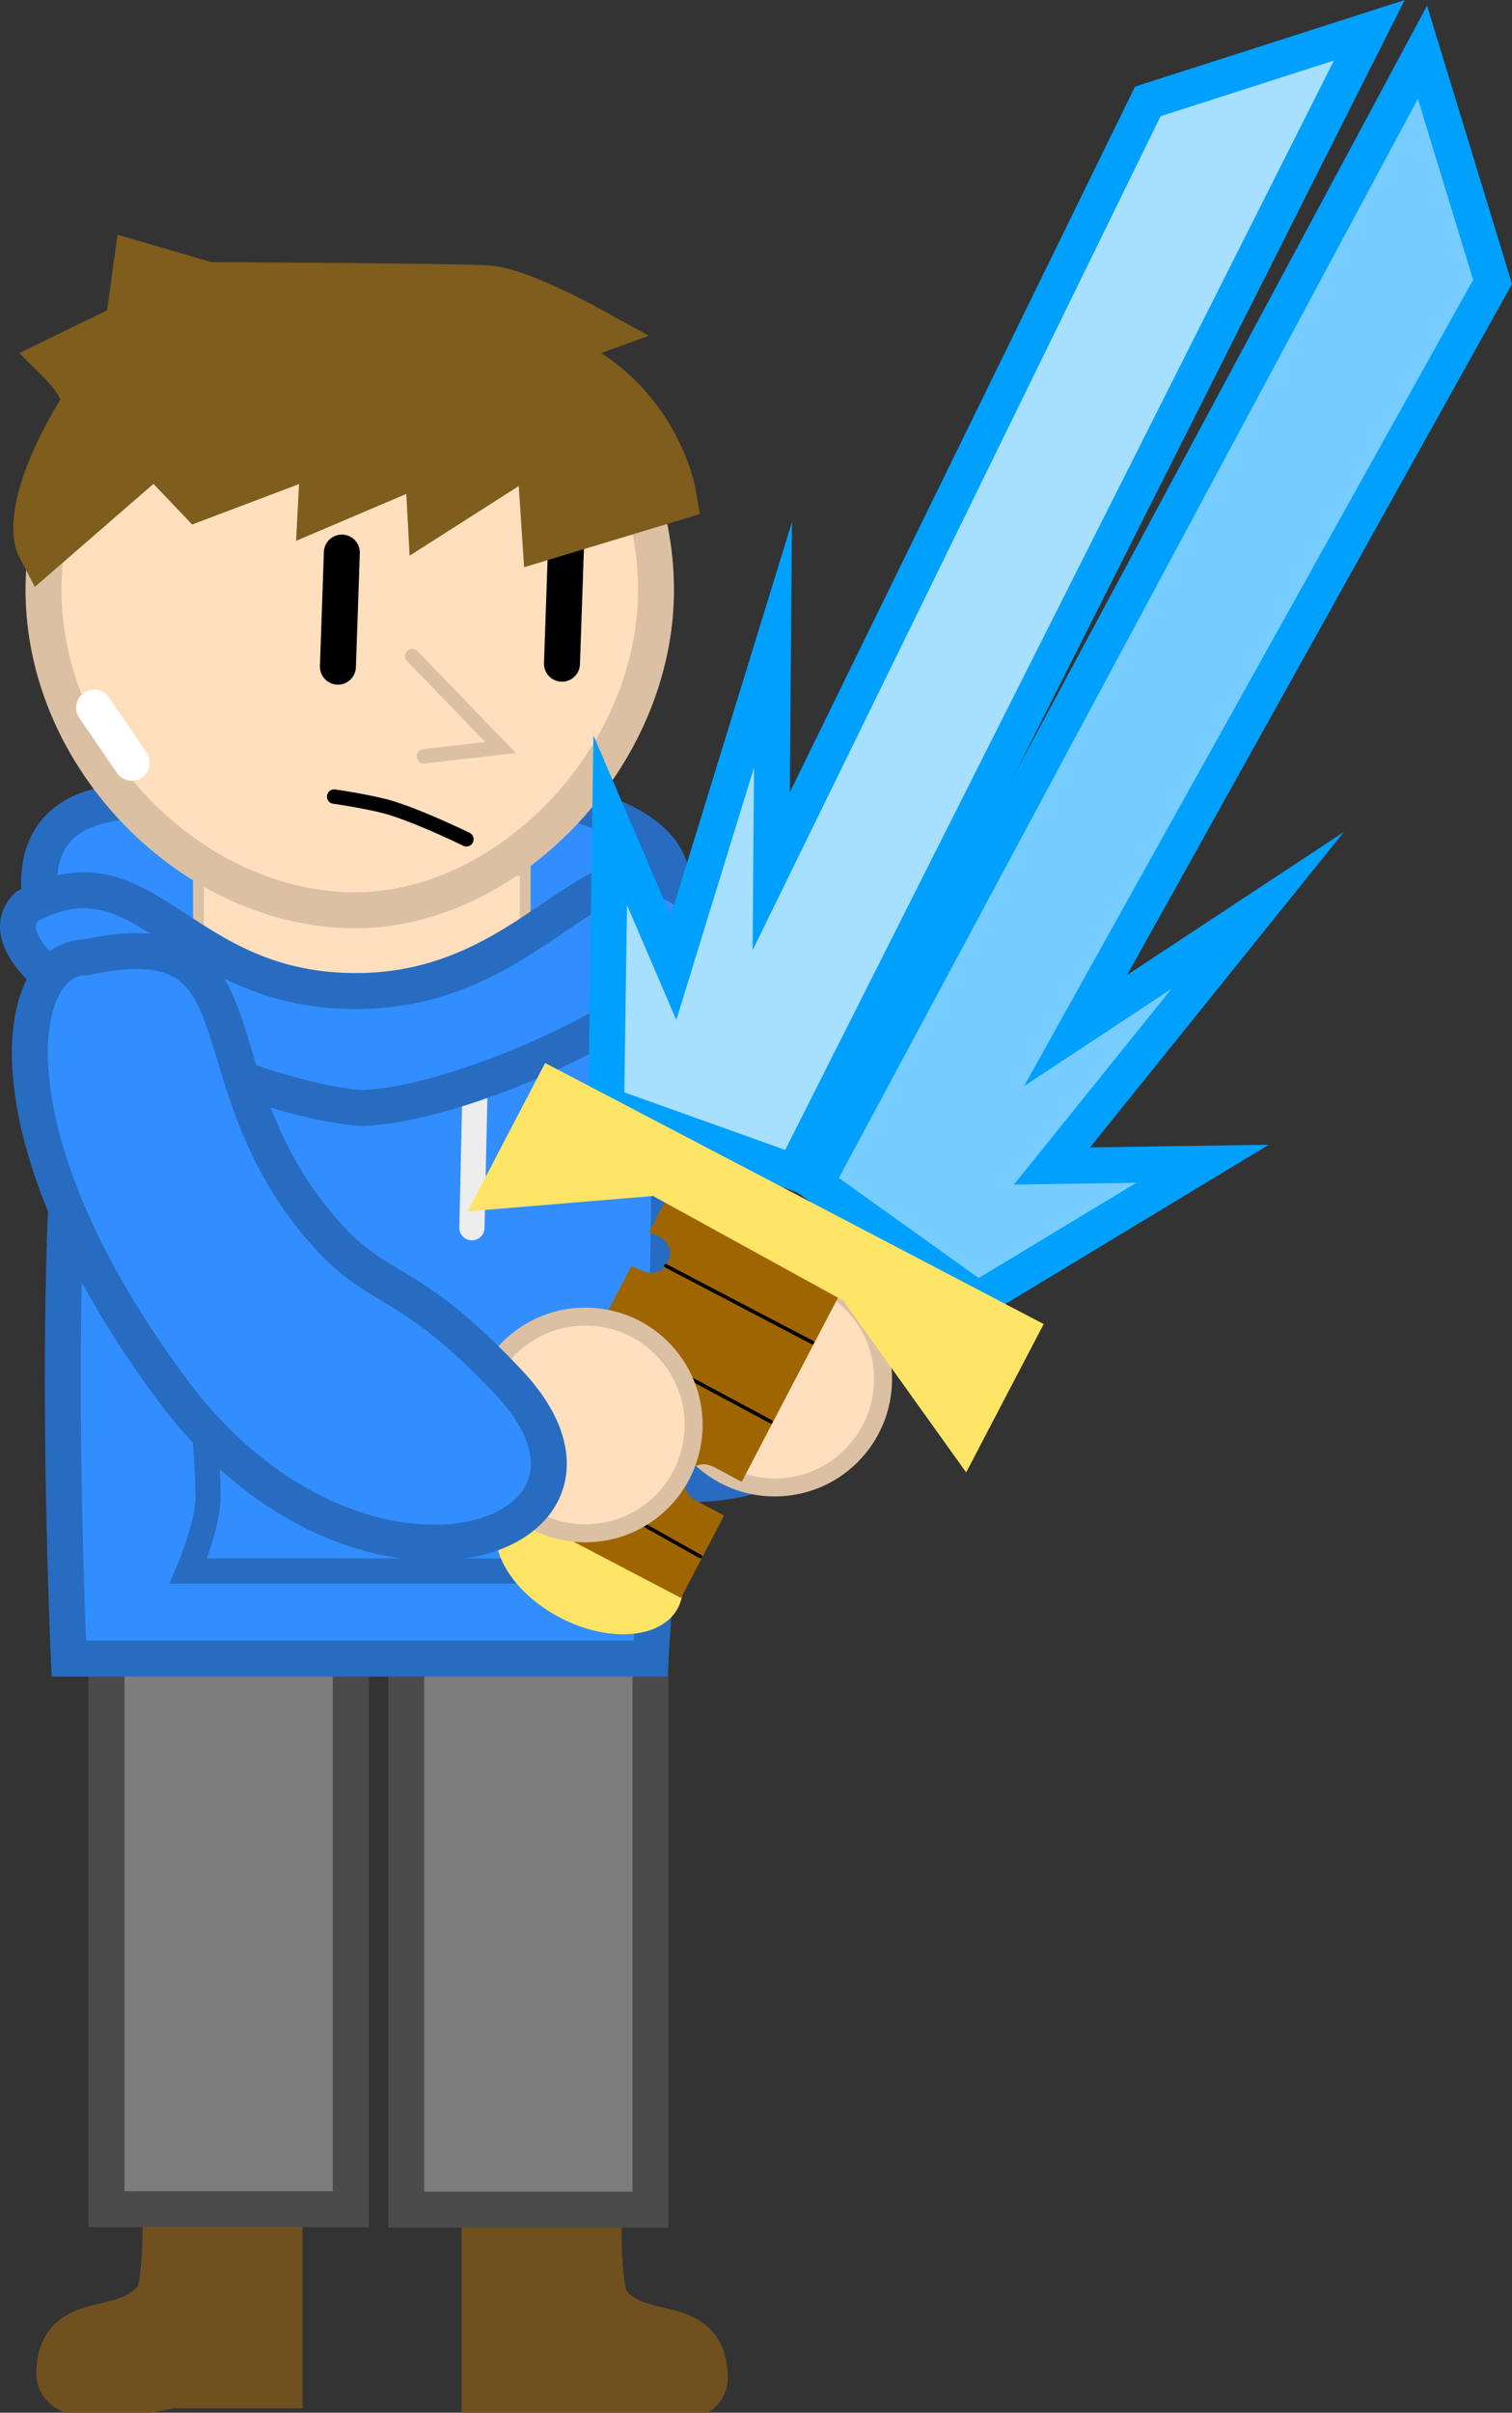 <svg version="1.1" xmlns="http://www.w3.org/2000/svg" xmlns:xlink="http://www.w3.org/1999/xlink" width="210.199" height="335.102" viewBox="0,0,210.199,335.102"><rect x="0" y="0" width="210.199" height="335.102" fill="#333333" stroke="none"/><g transform="translate(-184.944,-78.923)"><g data-paper-data="{&quot;isPaintingLayer&quot;:true}" fill-rule="nonzero" stroke-linejoin="miter" stroke-miterlimit="10" stroke-dasharray="" stroke-dashoffset="0" style="mix-blend-mode: normal"><g><path d="M264.261,245.228c8.864,6.804 12.201,3.47 28.707,15.495c24.25,17.666 -13.555,39.268 -45.643,9.801c-32.088,-29.466 -33.246,-55.021 -23.114,-56.926c24.697,-10.349 16.762,13.754 40.049,31.629z" data-paper-data="{&quot;origPos&quot;:null,&quot;origRot&quot;:0,&quot;index&quot;:null}" fill="#328eff" stroke="#276cc1" stroke-width="5" stroke-linecap="round"/><path d="M304.241,280.073c-5.304,6.398 -14.79,7.285 -21.187,1.981c-6.398,-5.304 -7.285,-14.79 -1.981,-21.187c5.304,-6.398 14.79,-7.285 21.187,-1.981c6.398,5.304 7.285,14.79 1.981,21.187z" data-paper-data="{&quot;index&quot;:null}" fill="#ffdfbd" stroke="#dcc0a3" stroke-width="2.5" stroke-linecap="butt"/></g><path d="M252.862,410.275v-24.588h14.753c0,0 -0.278,11.351 1.247,13.405c4.576,6.161 13.506,1.746 13.506,10.09c0,4.691 -14.753,1.093 -14.753,1.093z" data-paper-data="{&quot;index&quot;:null}" fill="#6f501e" stroke="#6f501e" stroke-width="7.5" stroke-linecap="butt"/><path d="M208.504,409.671c0,0 -14.753,3.599 -14.753,-1.093c0,-8.344 8.93,-3.93 13.506,-10.09c1.526,-2.054 1.247,-13.405 1.247,-13.405h14.753v24.588z" fill="#6f501e" stroke="#6f501e" stroke-width="7.5" stroke-linecap="butt"/><path d="M241.424,385.824v-78.42h33.95v78.42z" fill="#7d7d7d" stroke="#4b4b4b" stroke-width="5" stroke-linecap="butt"/><path d="M199.756,385.757v-78.42h33.95v78.42z" fill="#7d7d7d" stroke="#4b4b4b" stroke-width="5" stroke-linecap="butt"/><path d="M192.392,210.663c0,0 -7.533,-16.504 6.56,-19.844c14.093,-3.34 49.527,-7.712 71.336,1.654c15.558,6.681 4.1,18.19 4.1,18.19z" data-paper-data="{&quot;index&quot;:null}" fill="#328eff" stroke="#276cc1" stroke-width="5" stroke-linecap="butt"/><path d="M194.512,309.277c0,0 -3.684,-80.301 4.421,-94.466c7.478,-13.067 21.058,6.557 36.11,6.245c16.32,-0.338 31.63,-22.619 40.35,-8.82c5.807,9.19 0,97.041 0,97.041z" fill="#328eff" stroke="#276cc1" stroke-width="5" stroke-linecap="butt"/><path d="M250.96,231.003l-0.41,18.441" fill="none" stroke="#ededed" stroke-width="3.5" stroke-linecap="round"/><path d="M217.093,249.943l0.41,-18.441" fill="none" stroke="#ededed" stroke-width="3.5" stroke-linecap="round"/><path d="M212.535,217.999v-18.17h45.426v18.17z" fill="#ffdfbd" stroke="#dcc0a3" stroke-width="1.5" stroke-linecap="butt"/><path d="M211.144,297.117c0,0 2.718,-6.288 2.718,-10.313c0,-4.143 -0.604,-10.615 -0.604,-10.615l42.496,0.906c0,0 0,5.382 0,9.407c0,4.143 3.322,10.615 3.322,10.615z" fill="none" stroke="#276cc1" stroke-width="3.5" stroke-linecap="butt"/><path d="M282.826,204.85c7.954,7.912 -30.005,27.33 -47.578,27.973c-17.235,-1.242 -54.944,-19.293 -46.622,-27.973c16.914,-9.122 21.087,12.193 46.622,11.715c26.008,-0.487 33.553,-25.666 47.578,-11.715z" fill="#328eff" stroke="#276cc1" stroke-width="5" stroke-linecap="butt"/><path d="M190.994,160.864c0,-23.513 19.061,-42.573 42.573,-42.573c23.513,0 42.573,19.061 42.573,42.573c0,23.513 -20.973,44.964 -42.573,44.486c-22.073,-0.489 -42.573,-20.973 -42.573,-44.486z" fill="#ffdfbd" stroke="#dcc0a3" stroke-width="5" stroke-linecap="butt"/><path d="M242.244,170.039l12.294,12.704l-10.655,1.229" fill="none" stroke="#dcc0a3" stroke-width="2" stroke-linecap="round"/><path d="M232.468,155.671l-0.546,15.846" fill="none" stroke="#000000" stroke-width="5" stroke-linecap="round"/><path d="M263.07,171.106l0.546,-15.846" fill="none" stroke="#000000" stroke-width="5" stroke-linecap="round"/><path d="M261.237,152.75l-0.85,-12.89l-15.096,9.627l-0.4,-7.513l-14.729,6.265l0.39,-7.619l-17.895,6.765l-6.129,-6.436l-15.625,13.555c0,0 -2.521,-4.768 5.84,-18.481c1.891,-2.392 -2.736,-6.996 -2.736,-6.996l9.265,-4.522l1.128,-8.168l9.377,2.733c0,0 35.137,0.163 39.038,0.47c4.204,0.331 13.256,5.308 13.256,5.308c0,0 -7.327,2.652 -5.509,3.313c15.102,5.49 17.432,19.526 17.432,19.526z" data-paper-data="{&quot;origRot&quot;:0}" fill="#7e5d1d" stroke="#7e5d1d" stroke-width="7.5" stroke-linecap="round"/><g data-paper-data="{&quot;origRot&quot;:0}"><path d="M269.213,232.396l0.563,-39.554l8.802,20.51l13.831,-44.889l-0.251,31.47l52.354,-106.925l30.796,-9.88l-79.966,158.606z" data-paper-data="{&quot;origPos&quot;:null}" fill="#a7dfff" stroke="#00a0ff" stroke-width="5" stroke-linecap="round"/><path d="M298.316,243.285l84.381,-157.108l9.745,31.899l-57.974,103.986l25.319,-16.696l-28.596,35.504l20.948,-0.319l-31.25,18.874z" data-paper-data="{&quot;origPos&quot;:null,&quot;index&quot;:null}" fill="#77cdff" stroke="#00a0ff" stroke-width="5" stroke-linecap="round"/><path d="M279.202,302.235c-2.255,4.31 -9.604,4.917 -16.414,1.354c-6.811,-3.563 -10.504,-9.945 -8.249,-14.256c2.255,-4.31 9.604,-4.917 16.414,-1.354c6.811,3.563 10.504,9.945 8.249,14.256z" data-paper-data="{&quot;origPos&quot;:null}" fill="#ffe566" stroke="none" stroke-width="NaN" stroke-linecap="butt"/><g data-paper-data="{&quot;origPos&quot;:null}"><path d="M255.27,288.125l17.44,-33.339c0.161,0.07 0.323,0.138 0.487,0.206l1.232,0.495c0,0 2.279,1.054 3.385,-1.345c1.106,-2.4 -1.414,-3.558 -1.414,-3.558l-1.232,-0.495c-0,-0 -0.001,-0 -0.001,-0l2.639,-5.046l24.351,12.738l-14.102,26.959c-1.317,-0.714 -2.638,-1.42 -3.964,-2.114c0,0 -2.341,-1.225 -3.566,1.117c-1.225,2.341 1.117,3.566 1.117,3.566c1.326,0.694 2.647,1.4 3.964,2.114l-5.985,11.441z" data-paper-data="{&quot;origPos&quot;:null}" fill="#9f6500" stroke="none" stroke-width="NaN" stroke-linecap="butt"/><path d="M297.882,265.385l-20.371,-10.656" fill="none" stroke="#000000" stroke-width="0.5" stroke-linecap="round"/><path d="M268.365,263.662l23.76,12.727" fill="none" stroke="#000000" stroke-width="0.5" stroke-linecap="round"/><path d="M262.976,273.965l17.438,9.42" fill="none" stroke="#000000" stroke-width="0.5" stroke-linecap="round"/><path d="M282.327,295.121l-23.515,-13.196" fill="none" stroke="#000000" stroke-width="0.5" stroke-linecap="round"/></g><path d="M249.953,247.172l10.778,-20.605l69.307,36.255l-10.778,20.605l-17.084,-23.863l-26.451,-14.531z" data-paper-data="{&quot;origPos&quot;:null}" fill="#ffe566" stroke="none" stroke-width="0" stroke-linecap="butt"/></g><path d="M203.259,184.863l-5.231,-7.645" fill="none" stroke="#ffffff" stroke-width="5" stroke-linecap="round"/><g data-paper-data="{&quot;index&quot;:null,&quot;origRot&quot;:0}"><path d="M275.927,288.42c-6.398,5.303 -15.884,4.416 -21.187,-1.982c-5.303,-6.398 -4.416,-15.884 1.982,-21.187c6.398,-5.303 15.884,-4.416 21.187,1.982c5.303,6.398 4.416,15.884 -1.982,21.187z" data-paper-data="{&quot;index&quot;:null}" fill="#ffdfbd" stroke="#dcc0a3" stroke-width="2.5" stroke-linecap="butt"/><path d="M230.342,250.394c7.448,8.329 11.346,5.673 25.336,20.55c20.554,21.856 -20.602,36.073 -46.669,1.167c-26.067,-34.906 -22.466,-60.232 -12.157,-60.224c26.188,-5.589 13.921,16.624 33.489,38.507z" data-paper-data="{&quot;origPos&quot;:null,&quot;origRot&quot;:0,&quot;index&quot;:null}" fill="#328eff" stroke="#276cc1" stroke-width="5" stroke-linecap="round"/></g><path d="M231.397,189.561c0,0 5.436,0.777 8.155,1.655c4.458,1.438 10.237,4.278 10.237,4.278" fill="none" stroke="#000000" stroke-width="2" stroke-linecap="round"/></g></g></svg>